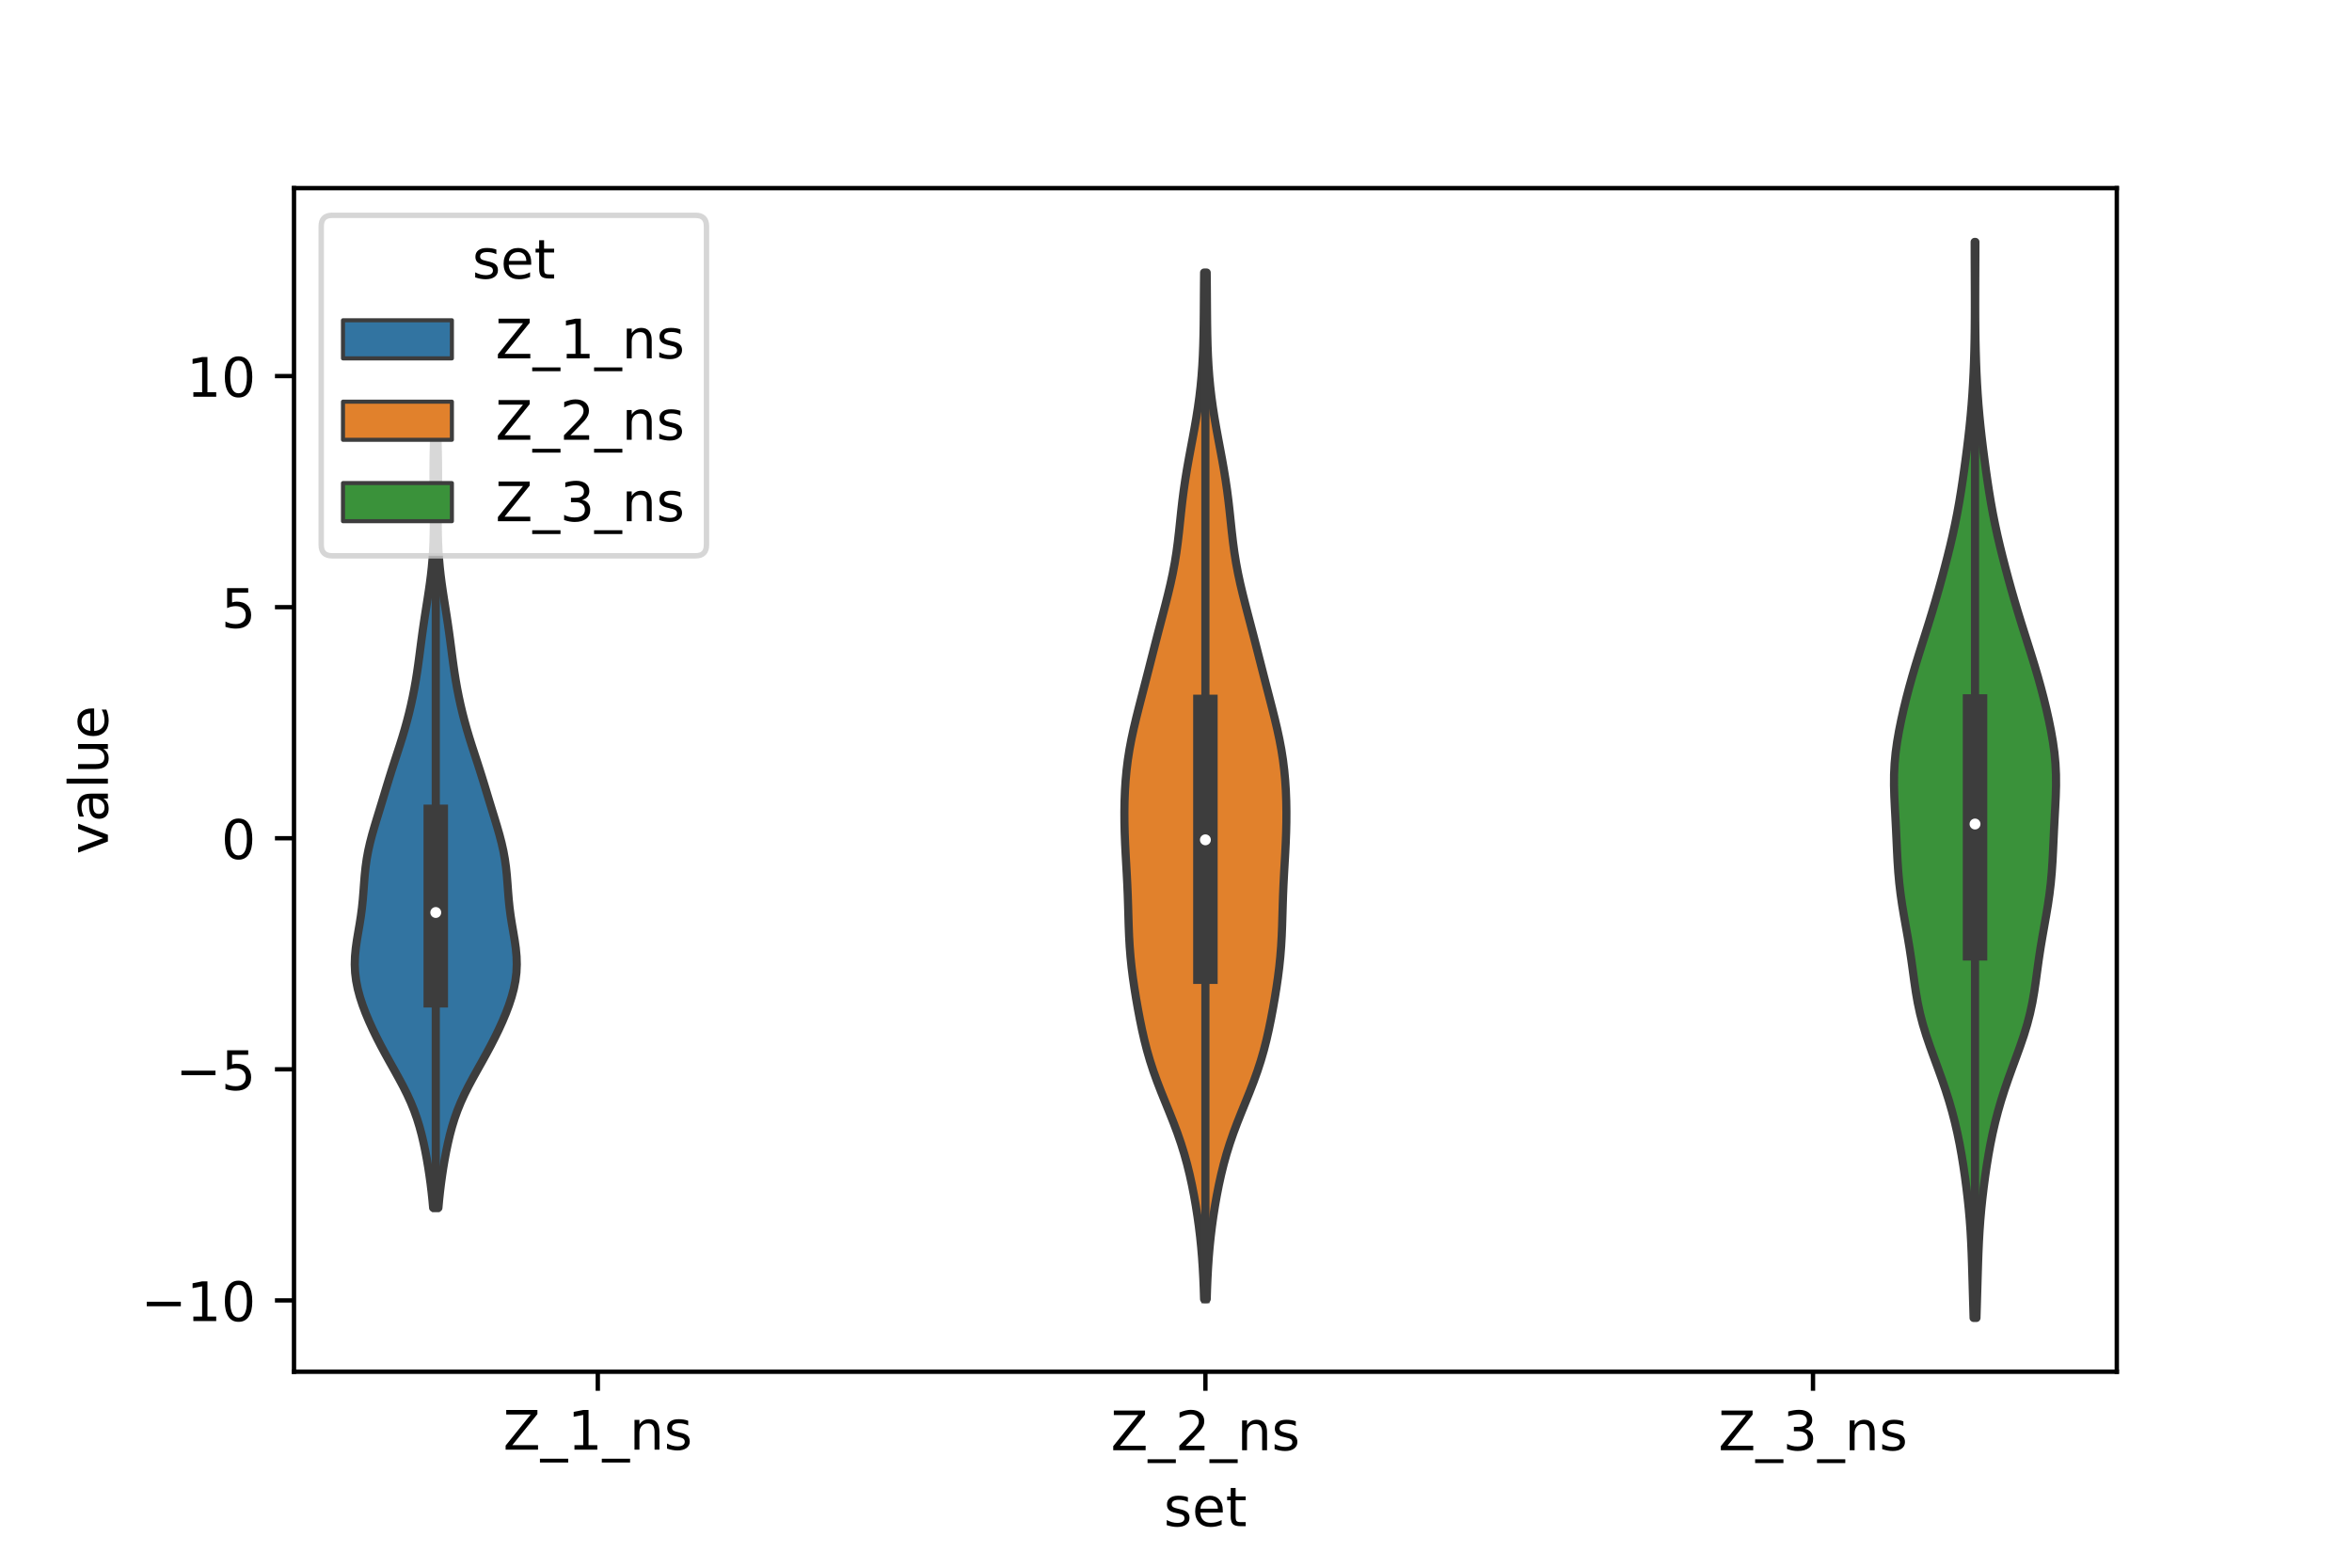 <?xml version="1.0" encoding="utf-8" standalone="no"?>
<!DOCTYPE svg PUBLIC "-//W3C//DTD SVG 1.1//EN"
  "http://www.w3.org/Graphics/SVG/1.1/DTD/svg11.dtd">
<!-- Created with matplotlib (https://matplotlib.org/) -->
<svg height="288pt" version="1.1" viewBox="0 0 432 288" width="432pt" xmlns="http://www.w3.org/2000/svg" xmlns:xlink="http://www.w3.org/1999/xlink">
 <defs>
  <style type="text/css">*{stroke-linecap:butt;stroke-linejoin:round;}</style>
 </defs>
 <g id="figure_1">
  <g id="patch_1">
   <path d="M 0 288 
L 432 288 
L 432 0 
L 0 0 
z
" style="fill:#ffffff;"/>
  </g>
  <g id="axes_1">
   <g id="patch_2">
    <path d="M 54 252 
L 388.8 252 
L 388.8 34.56 
L 54 34.56 
z
" style="fill:#ffffff;"/>
   </g>
   <g id="PolyCollection_1">
    <defs>
     <path d="M 80.521 -66.105 
L 79.559 -66.105 
L 79.423 -67.596 
L 79.264 -69.086 
L 79.082 -70.576 
L 78.877 -72.066 
L 78.649 -73.556 
L 78.395 -75.047 
L 78.115 -76.537 
L 77.803 -78.027 
L 77.453 -79.517 
L 77.053 -81.008 
L 76.594 -82.498 
L 76.064 -83.988 
L 75.459 -85.478 
L 74.779 -86.968 
L 74.032 -88.459 
L 73.235 -89.949 
L 72.408 -91.439 
L 71.573 -92.929 
L 70.749 -94.42 
L 69.95 -95.91 
L 69.185 -97.4 
L 68.461 -98.89 
L 67.783 -100.381 
L 67.158 -101.871 
L 66.596 -103.361 
L 66.108 -104.851 
L 65.708 -106.341 
L 65.412 -107.832 
L 65.227 -109.322 
L 65.16 -110.812 
L 65.204 -112.302 
L 65.344 -113.793 
L 65.554 -115.283 
L 65.803 -116.773 
L 66.058 -118.263 
L 66.292 -119.754 
L 66.486 -121.244 
L 66.639 -122.734 
L 66.76 -124.224 
L 66.869 -125.714 
L 66.989 -127.205 
L 67.144 -128.695 
L 67.353 -130.185 
L 67.624 -131.675 
L 67.959 -133.166 
L 68.348 -134.656 
L 68.777 -136.146 
L 69.228 -137.636 
L 69.686 -139.126 
L 70.142 -140.617 
L 70.594 -142.107 
L 71.045 -143.597 
L 71.503 -145.087 
L 71.972 -146.578 
L 72.453 -148.068 
L 72.94 -149.558 
L 73.423 -151.048 
L 73.891 -152.539 
L 74.335 -154.029 
L 74.75 -155.519 
L 75.135 -157.009 
L 75.488 -158.499 
L 75.811 -159.99 
L 76.104 -161.48 
L 76.367 -162.97 
L 76.604 -164.46 
L 76.819 -165.951 
L 77.019 -167.441 
L 77.212 -168.931 
L 77.407 -170.421 
L 77.609 -171.911 
L 77.823 -173.402 
L 78.048 -174.892 
L 78.281 -176.382 
L 78.517 -177.872 
L 78.745 -179.363 
L 78.959 -180.853 
L 79.15 -182.343 
L 79.313 -183.833 
L 79.444 -185.324 
L 79.544 -186.814 
L 79.614 -188.304 
L 79.657 -189.794 
L 79.678 -191.284 
L 79.681 -192.775 
L 79.672 -194.265 
L 79.655 -195.755 
L 79.637 -197.245 
L 79.622 -198.736 
L 79.615 -200.226 
L 79.619 -201.716 
L 79.633 -203.206 
L 79.658 -204.696 
L 79.69 -206.187 
L 79.727 -207.677 
L 79.765 -209.167 
L 79.804 -210.657 
L 79.84 -212.148 
L 79.874 -213.638 
L 80.206 -213.638 
L 80.206 -213.638 
L 80.24 -212.148 
L 80.276 -210.657 
L 80.315 -209.167 
L 80.353 -207.677 
L 80.39 -206.187 
L 80.422 -204.696 
L 80.447 -203.206 
L 80.461 -201.716 
L 80.465 -200.226 
L 80.458 -198.736 
L 80.443 -197.245 
L 80.425 -195.755 
L 80.408 -194.265 
L 80.399 -192.775 
L 80.402 -191.284 
L 80.423 -189.794 
L 80.466 -188.304 
L 80.536 -186.814 
L 80.636 -185.324 
L 80.767 -183.833 
L 80.93 -182.343 
L 81.121 -180.853 
L 81.335 -179.363 
L 81.563 -177.872 
L 81.799 -176.382 
L 82.032 -174.892 
L 82.257 -173.402 
L 82.471 -171.911 
L 82.673 -170.421 
L 82.868 -168.931 
L 83.061 -167.441 
L 83.261 -165.951 
L 83.476 -164.46 
L 83.713 -162.97 
L 83.976 -161.48 
L 84.269 -159.99 
L 84.592 -158.499 
L 84.945 -157.009 
L 85.33 -155.519 
L 85.745 -154.029 
L 86.189 -152.539 
L 86.657 -151.048 
L 87.14 -149.558 
L 87.627 -148.068 
L 88.108 -146.578 
L 88.577 -145.087 
L 89.035 -143.597 
L 89.486 -142.107 
L 89.938 -140.617 
L 90.394 -139.126 
L 90.852 -137.636 
L 91.303 -136.146 
L 91.732 -134.656 
L 92.121 -133.166 
L 92.456 -131.675 
L 92.727 -130.185 
L 92.936 -128.695 
L 93.091 -127.205 
L 93.211 -125.714 
L 93.32 -124.224 
L 93.441 -122.734 
L 93.594 -121.244 
L 93.788 -119.754 
L 94.022 -118.263 
L 94.277 -116.773 
L 94.526 -115.283 
L 94.736 -113.793 
L 94.876 -112.302 
L 94.92 -110.812 
L 94.853 -109.322 
L 94.668 -107.832 
L 94.372 -106.341 
L 93.972 -104.851 
L 93.484 -103.361 
L 92.922 -101.871 
L 92.297 -100.381 
L 91.619 -98.89 
L 90.895 -97.4 
L 90.13 -95.91 
L 89.331 -94.42 
L 88.507 -92.929 
L 87.672 -91.439 
L 86.845 -89.949 
L 86.048 -88.459 
L 85.301 -86.968 
L 84.621 -85.478 
L 84.016 -83.988 
L 83.486 -82.498 
L 83.027 -81.008 
L 82.627 -79.517 
L 82.277 -78.027 
L 81.965 -76.537 
L 81.685 -75.047 
L 81.431 -73.556 
L 81.203 -72.066 
L 80.998 -70.576 
L 80.816 -69.086 
L 80.657 -67.596 
L 80.521 -66.105 
z
" id="m41c3874e4f" style="stroke:#3d3d3d;stroke-width:1.5;"/>
    </defs>
    <g clip-path="url(#pc2ccc4e404)">
     <use style="fill:#3274a1;stroke:#3d3d3d;stroke-width:1.5;" x="0" xlink:href="#m41c3874e4f" y="288"/>
    </g>
   </g>
   <g id="PolyCollection_2">
    <defs>
     <path d="M 221.641 -49.347 
L 221.159 -49.347 
L 221.098 -51.252 
L 221.019 -53.156 
L 220.918 -55.061 
L 220.789 -56.966 
L 220.628 -58.871 
L 220.433 -60.776 
L 220.203 -62.681 
L 219.938 -64.586 
L 219.639 -66.491 
L 219.304 -68.395 
L 218.931 -70.3 
L 218.514 -72.205 
L 218.044 -74.11 
L 217.516 -76.015 
L 216.923 -77.92 
L 216.267 -79.825 
L 215.553 -81.729 
L 214.798 -83.634 
L 214.024 -85.539 
L 213.255 -87.444 
L 212.519 -89.349 
L 211.835 -91.254 
L 211.216 -93.159 
L 210.666 -95.064 
L 210.18 -96.968 
L 209.748 -98.873 
L 209.358 -100.778 
L 208.999 -102.683 
L 208.665 -104.588 
L 208.358 -106.493 
L 208.08 -108.398 
L 207.84 -110.302 
L 207.644 -112.207 
L 207.493 -114.112 
L 207.384 -116.017 
L 207.308 -117.922 
L 207.251 -119.827 
L 207.196 -121.732 
L 207.133 -123.637 
L 207.052 -125.541 
L 206.955 -127.446 
L 206.847 -129.351 
L 206.74 -131.256 
L 206.645 -133.161 
L 206.572 -135.066 
L 206.529 -136.971 
L 206.52 -138.876 
L 206.549 -140.78 
L 206.621 -142.685 
L 206.742 -144.59 
L 206.917 -146.495 
L 207.153 -148.4 
L 207.452 -150.305 
L 207.811 -152.21 
L 208.222 -154.114 
L 208.673 -156.019 
L 209.15 -157.924 
L 209.64 -159.829 
L 210.134 -161.734 
L 210.626 -163.639 
L 211.114 -165.544 
L 211.6 -167.449 
L 212.087 -169.353 
L 212.578 -171.258 
L 213.075 -173.163 
L 213.574 -175.068 
L 214.069 -176.973 
L 214.549 -178.878 
L 215 -180.783 
L 215.41 -182.687 
L 215.768 -184.592 
L 216.074 -186.497 
L 216.331 -188.402 
L 216.552 -190.307 
L 216.754 -192.212 
L 216.955 -194.117 
L 217.172 -196.022 
L 217.416 -197.926 
L 217.694 -199.831 
L 218.005 -201.736 
L 218.341 -203.641 
L 218.695 -205.546 
L 219.053 -207.451 
L 219.402 -209.356 
L 219.731 -211.261 
L 220.03 -213.165 
L 220.292 -215.07 
L 220.513 -216.975 
L 220.692 -218.88 
L 220.831 -220.785 
L 220.934 -222.69 
L 221.006 -224.595 
L 221.054 -226.499 
L 221.084 -228.404 
L 221.103 -230.309 
L 221.117 -232.214 
L 221.13 -234.119 
L 221.145 -236.024 
L 221.166 -237.929 
L 221.634 -237.929 
L 221.634 -237.929 
L 221.655 -236.024 
L 221.67 -234.119 
L 221.683 -232.214 
L 221.697 -230.309 
L 221.716 -228.404 
L 221.746 -226.499 
L 221.794 -224.595 
L 221.866 -222.69 
L 221.969 -220.785 
L 222.108 -218.88 
L 222.287 -216.975 
L 222.508 -215.07 
L 222.77 -213.165 
L 223.069 -211.261 
L 223.398 -209.356 
L 223.747 -207.451 
L 224.105 -205.546 
L 224.459 -203.641 
L 224.795 -201.736 
L 225.106 -199.831 
L 225.384 -197.926 
L 225.628 -196.022 
L 225.845 -194.117 
L 226.046 -192.212 
L 226.248 -190.307 
L 226.469 -188.402 
L 226.726 -186.497 
L 227.032 -184.592 
L 227.39 -182.687 
L 227.8 -180.783 
L 228.251 -178.878 
L 228.731 -176.973 
L 229.226 -175.068 
L 229.725 -173.163 
L 230.222 -171.258 
L 230.713 -169.353 
L 231.2 -167.449 
L 231.686 -165.544 
L 232.174 -163.639 
L 232.666 -161.734 
L 233.16 -159.829 
L 233.65 -157.924 
L 234.127 -156.019 
L 234.578 -154.114 
L 234.989 -152.21 
L 235.348 -150.305 
L 235.647 -148.4 
L 235.883 -146.495 
L 236.058 -144.59 
L 236.179 -142.685 
L 236.251 -140.78 
L 236.28 -138.876 
L 236.271 -136.971 
L 236.228 -135.066 
L 236.155 -133.161 
L 236.06 -131.256 
L 235.953 -129.351 
L 235.845 -127.446 
L 235.748 -125.541 
L 235.667 -123.637 
L 235.604 -121.732 
L 235.549 -119.827 
L 235.492 -117.922 
L 235.416 -116.017 
L 235.307 -114.112 
L 235.156 -112.207 
L 234.96 -110.302 
L 234.72 -108.398 
L 234.442 -106.493 
L 234.135 -104.588 
L 233.801 -102.683 
L 233.442 -100.778 
L 233.052 -98.873 
L 232.62 -96.968 
L 232.134 -95.064 
L 231.584 -93.159 
L 230.965 -91.254 
L 230.281 -89.349 
L 229.545 -87.444 
L 228.776 -85.539 
L 228.002 -83.634 
L 227.247 -81.729 
L 226.533 -79.825 
L 225.876 -77.92 
L 225.284 -76.015 
L 224.756 -74.11 
L 224.286 -72.205 
L 223.869 -70.3 
L 223.496 -68.395 
L 223.161 -66.491 
L 222.862 -64.586 
L 222.597 -62.681 
L 222.367 -60.776 
L 222.172 -58.871 
L 222.011 -56.966 
L 221.882 -55.061 
L 221.781 -53.156 
L 221.702 -51.252 
L 221.641 -49.347 
z
" id="m3691a6d955" style="stroke:#3d3d3d;stroke-width:1.5;"/>
    </defs>
    <g clip-path="url(#pc2ccc4e404)">
     <use style="fill:#e1812c;stroke:#3d3d3d;stroke-width:1.5;" x="0" xlink:href="#m3691a6d955" y="288"/>
    </g>
   </g>
   <g id="PolyCollection_3">
    <defs>
     <path d="M 363.022 -45.884 
L 362.498 -45.884 
L 362.439 -47.88 
L 362.38 -49.877 
L 362.323 -51.874 
L 362.265 -53.87 
L 362.204 -55.867 
L 362.134 -57.864 
L 362.046 -59.86 
L 361.934 -61.857 
L 361.791 -63.854 
L 361.616 -65.851 
L 361.408 -67.847 
L 361.171 -69.844 
L 360.907 -71.841 
L 360.615 -73.837 
L 360.291 -75.834 
L 359.929 -77.831 
L 359.521 -79.827 
L 359.06 -81.824 
L 358.542 -83.821 
L 357.964 -85.818 
L 357.33 -87.814 
L 356.647 -89.811 
L 355.928 -91.808 
L 355.194 -93.804 
L 354.472 -95.801 
L 353.792 -97.798 
L 353.183 -99.794 
L 352.662 -101.791 
L 352.234 -103.788 
L 351.886 -105.784 
L 351.592 -107.781 
L 351.321 -109.778 
L 351.044 -111.775 
L 350.742 -113.771 
L 350.41 -115.768 
L 350.058 -117.765 
L 349.705 -119.761 
L 349.373 -121.758 
L 349.083 -123.755 
L 348.847 -125.751 
L 348.666 -127.748 
L 348.531 -129.745 
L 348.428 -131.741 
L 348.336 -133.738 
L 348.242 -135.735 
L 348.138 -137.732 
L 348.03 -139.728 
L 347.935 -141.725 
L 347.88 -143.722 
L 347.891 -145.718 
L 347.988 -147.715 
L 348.176 -149.712 
L 348.451 -151.708 
L 348.797 -153.705 
L 349.2 -155.702 
L 349.648 -157.699 
L 350.134 -159.695 
L 350.656 -161.692 
L 351.213 -163.689 
L 351.802 -165.685 
L 352.415 -167.682 
L 353.044 -169.679 
L 353.676 -171.675 
L 354.303 -173.672 
L 354.915 -175.669 
L 355.507 -177.665 
L 356.079 -179.662 
L 356.632 -181.659 
L 357.167 -183.656 
L 357.683 -185.652 
L 358.178 -187.649 
L 358.645 -189.646 
L 359.079 -191.642 
L 359.477 -193.639 
L 359.839 -195.636 
L 360.168 -197.632 
L 360.473 -199.629 
L 360.759 -201.626 
L 361.03 -203.622 
L 361.289 -205.619 
L 361.531 -207.616 
L 361.754 -209.613 
L 361.953 -211.609 
L 362.127 -213.606 
L 362.274 -215.603 
L 362.397 -217.599 
L 362.496 -219.596 
L 362.574 -221.593 
L 362.633 -223.589 
L 362.676 -225.586 
L 362.703 -227.583 
L 362.719 -229.58 
L 362.725 -231.576 
L 362.724 -233.573 
L 362.719 -235.57 
L 362.711 -237.566 
L 362.703 -239.563 
L 362.697 -241.56 
L 362.695 -243.556 
L 362.825 -243.556 
L 362.825 -243.556 
L 362.823 -241.56 
L 362.817 -239.563 
L 362.809 -237.566 
L 362.801 -235.57 
L 362.796 -233.573 
L 362.795 -231.576 
L 362.801 -229.58 
L 362.817 -227.583 
L 362.844 -225.586 
L 362.887 -223.589 
L 362.946 -221.593 
L 363.024 -219.596 
L 363.123 -217.599 
L 363.246 -215.603 
L 363.393 -213.606 
L 363.567 -211.609 
L 363.766 -209.613 
L 363.989 -207.616 
L 364.231 -205.619 
L 364.49 -203.622 
L 364.761 -201.626 
L 365.047 -199.629 
L 365.352 -197.632 
L 365.681 -195.636 
L 366.043 -193.639 
L 366.441 -191.642 
L 366.875 -189.646 
L 367.342 -187.649 
L 367.837 -185.652 
L 368.353 -183.656 
L 368.888 -181.659 
L 369.441 -179.662 
L 370.013 -177.665 
L 370.605 -175.669 
L 371.217 -173.672 
L 371.844 -171.675 
L 372.476 -169.679 
L 373.105 -167.682 
L 373.718 -165.685 
L 374.307 -163.689 
L 374.864 -161.692 
L 375.386 -159.695 
L 375.872 -157.699 
L 376.32 -155.702 
L 376.723 -153.705 
L 377.069 -151.708 
L 377.344 -149.712 
L 377.532 -147.715 
L 377.629 -145.718 
L 377.64 -143.722 
L 377.585 -141.725 
L 377.49 -139.728 
L 377.382 -137.732 
L 377.278 -135.735 
L 377.184 -133.738 
L 377.092 -131.741 
L 376.989 -129.745 
L 376.854 -127.748 
L 376.673 -125.751 
L 376.437 -123.755 
L 376.147 -121.758 
L 375.815 -119.761 
L 375.462 -117.765 
L 375.11 -115.768 
L 374.778 -113.771 
L 374.476 -111.775 
L 374.199 -109.778 
L 373.928 -107.781 
L 373.634 -105.784 
L 373.286 -103.788 
L 372.858 -101.791 
L 372.337 -99.794 
L 371.728 -97.798 
L 371.048 -95.801 
L 370.326 -93.804 
L 369.592 -91.808 
L 368.873 -89.811 
L 368.19 -87.814 
L 367.556 -85.818 
L 366.978 -83.821 
L 366.46 -81.824 
L 365.999 -79.827 
L 365.591 -77.831 
L 365.229 -75.834 
L 364.905 -73.837 
L 364.613 -71.841 
L 364.349 -69.844 
L 364.112 -67.847 
L 363.904 -65.851 
L 363.729 -63.854 
L 363.586 -61.857 
L 363.474 -59.86 
L 363.386 -57.864 
L 363.316 -55.867 
L 363.255 -53.87 
L 363.197 -51.874 
L 363.14 -49.877 
L 363.081 -47.88 
L 363.022 -45.884 
z
" id="ma2c803d8ab" style="stroke:#3d3d3d;stroke-width:1.5;"/>
    </defs>
    <g clip-path="url(#pc2ccc4e404)">
     <use style="fill:#3a923a;stroke:#3d3d3d;stroke-width:1.5;" x="0" xlink:href="#ma2c803d8ab" y="288"/>
    </g>
   </g>
   <g id="patch_3">
    <path clip-path="url(#pc2ccc4e404)" d="M 109.8 153.991 
L 109.8 153.991 
L 109.8 153.991 
L 109.8 153.991 
z
" style="fill:#3274a1;stroke:#3d3d3d;stroke-linejoin:miter;stroke-width:0.75;"/>
   </g>
   <g id="patch_4">
    <path clip-path="url(#pc2ccc4e404)" d="M 109.8 153.991 
L 109.8 153.991 
L 109.8 153.991 
L 109.8 153.991 
z
" style="fill:#e1812c;stroke:#3d3d3d;stroke-linejoin:miter;stroke-width:0.75;"/>
   </g>
   <g id="patch_5">
    <path clip-path="url(#pc2ccc4e404)" d="M 109.8 153.991 
L 109.8 153.991 
L 109.8 153.991 
L 109.8 153.991 
z
" style="fill:#3a923a;stroke:#3d3d3d;stroke-linejoin:miter;stroke-width:0.75;"/>
   </g>
   <g id="matplotlib.axis_1">
    <g id="xtick_1">
     <g id="line2d_1">
      <defs>
       <path d="M 0 0 
L 0 3.5 
" id="m11bf051563" style="stroke:#000000;stroke-width:0.8;"/>
      </defs>
      <g>
       <use style="stroke:#000000;stroke-width:0.8;" x="109.8" xlink:href="#m11bf051563" y="252"/>
      </g>
     </g>
     <g id="text_1">
      <!-- Z_1_ns -->
      <g transform="translate(92.42 266.32)scale(0.1 -0.1)">
       <defs>
        <path d="M 5.609 72.906 
L 62.891 72.906 
L 62.891 65.375 
L 16.797 8.297 
L 64.016 8.297 
L 64.016 0 
L 4.5 0 
L 4.5 7.516 
L 50.594 64.594 
L 5.609 64.594 
z
" id="DejaVuSans-90"/>
        <path d="M 50.984 -16.609 
L 50.984 -23.578 
L -0.984 -23.578 
L -0.984 -16.609 
z
" id="DejaVuSans-95"/>
        <path d="M 12.406 8.297 
L 28.516 8.297 
L 28.516 63.922 
L 10.984 60.406 
L 10.984 69.391 
L 28.422 72.906 
L 38.281 72.906 
L 38.281 8.297 
L 54.391 8.297 
L 54.391 0 
L 12.406 0 
z
" id="DejaVuSans-49"/>
        <path d="M 54.891 33.016 
L 54.891 0 
L 45.906 0 
L 45.906 32.719 
Q 45.906 40.484 42.875 44.328 
Q 39.844 48.188 33.797 48.188 
Q 26.516 48.188 22.312 43.547 
Q 18.109 38.922 18.109 30.906 
L 18.109 0 
L 9.078 0 
L 9.078 54.688 
L 18.109 54.688 
L 18.109 46.188 
Q 21.344 51.125 25.703 53.562 
Q 30.078 56 35.797 56 
Q 45.219 56 50.047 50.172 
Q 54.891 44.344 54.891 33.016 
z
" id="DejaVuSans-110"/>
        <path d="M 44.281 53.078 
L 44.281 44.578 
Q 40.484 46.531 36.375 47.5 
Q 32.281 48.484 27.875 48.484 
Q 21.188 48.484 17.844 46.438 
Q 14.5 44.391 14.5 40.281 
Q 14.5 37.156 16.891 35.375 
Q 19.281 33.594 26.516 31.984 
L 29.594 31.297 
Q 39.156 29.25 43.188 25.516 
Q 47.219 21.781 47.219 15.094 
Q 47.219 7.469 41.188 3.016 
Q 35.156 -1.422 24.609 -1.422 
Q 20.219 -1.422 15.453 -0.562 
Q 10.688 0.297 5.422 2 
L 5.422 11.281 
Q 10.406 8.688 15.234 7.391 
Q 20.062 6.109 24.812 6.109 
Q 31.156 6.109 34.562 8.281 
Q 37.984 10.453 37.984 14.406 
Q 37.984 18.062 35.516 20.016 
Q 33.062 21.969 24.703 23.781 
L 21.578 24.516 
Q 13.234 26.266 9.516 29.906 
Q 5.812 33.547 5.812 39.891 
Q 5.812 47.609 11.281 51.797 
Q 16.75 56 26.812 56 
Q 31.781 56 36.172 55.266 
Q 40.578 54.547 44.281 53.078 
z
" id="DejaVuSans-115"/>
       </defs>
       <use xlink:href="#DejaVuSans-90"/>
       <use x="68.506" xlink:href="#DejaVuSans-95"/>
       <use x="118.506" xlink:href="#DejaVuSans-49"/>
       <use x="182.129" xlink:href="#DejaVuSans-95"/>
       <use x="232.129" xlink:href="#DejaVuSans-110"/>
       <use x="295.508" xlink:href="#DejaVuSans-115"/>
      </g>
     </g>
    </g>
    <g id="xtick_2">
     <g id="line2d_2">
      <g>
       <use style="stroke:#000000;stroke-width:0.8;" x="221.4" xlink:href="#m11bf051563" y="252"/>
      </g>
     </g>
     <g id="text_2">
      <!-- Z_2_ns -->
      <g transform="translate(204.02 266.422)scale(0.1 -0.1)">
       <defs>
        <path d="M 19.188 8.297 
L 53.609 8.297 
L 53.609 0 
L 7.328 0 
L 7.328 8.297 
Q 12.938 14.109 22.625 23.891 
Q 32.328 33.688 34.812 36.531 
Q 39.547 41.844 41.422 45.531 
Q 43.312 49.219 43.312 52.781 
Q 43.312 58.594 39.234 62.25 
Q 35.156 65.922 28.609 65.922 
Q 23.969 65.922 18.812 64.312 
Q 13.672 62.703 7.812 59.422 
L 7.812 69.391 
Q 13.766 71.781 18.938 73 
Q 24.125 74.219 28.422 74.219 
Q 39.75 74.219 46.484 68.547 
Q 53.219 62.891 53.219 53.422 
Q 53.219 48.922 51.531 44.891 
Q 49.859 40.875 45.406 35.406 
Q 44.188 33.984 37.641 27.219 
Q 31.109 20.453 19.188 8.297 
z
" id="DejaVuSans-50"/>
       </defs>
       <use xlink:href="#DejaVuSans-90"/>
       <use x="68.506" xlink:href="#DejaVuSans-95"/>
       <use x="118.506" xlink:href="#DejaVuSans-50"/>
       <use x="182.129" xlink:href="#DejaVuSans-95"/>
       <use x="232.129" xlink:href="#DejaVuSans-110"/>
       <use x="295.508" xlink:href="#DejaVuSans-115"/>
      </g>
     </g>
    </g>
    <g id="xtick_3">
     <g id="line2d_3">
      <g>
       <use style="stroke:#000000;stroke-width:0.8;" x="333" xlink:href="#m11bf051563" y="252"/>
      </g>
     </g>
     <g id="text_3">
      <!-- Z_3_ns -->
      <g transform="translate(315.62 266.422)scale(0.1 -0.1)">
       <defs>
        <path d="M 40.578 39.312 
Q 47.656 37.797 51.625 33 
Q 55.609 28.219 55.609 21.188 
Q 55.609 10.406 48.188 4.484 
Q 40.766 -1.422 27.094 -1.422 
Q 22.516 -1.422 17.656 -0.516 
Q 12.797 0.391 7.625 2.203 
L 7.625 11.719 
Q 11.719 9.328 16.594 8.109 
Q 21.484 6.891 26.812 6.891 
Q 36.078 6.891 40.938 10.547 
Q 45.797 14.203 45.797 21.188 
Q 45.797 27.641 41.281 31.266 
Q 36.766 34.906 28.719 34.906 
L 20.219 34.906 
L 20.219 43.016 
L 29.109 43.016 
Q 36.375 43.016 40.234 45.922 
Q 44.094 48.828 44.094 54.297 
Q 44.094 59.906 40.109 62.906 
Q 36.141 65.922 28.719 65.922 
Q 24.656 65.922 20.016 65.031 
Q 15.375 64.156 9.812 62.312 
L 9.812 71.094 
Q 15.438 72.656 20.344 73.438 
Q 25.25 74.219 29.594 74.219 
Q 40.828 74.219 47.359 69.109 
Q 53.906 64.016 53.906 55.328 
Q 53.906 49.266 50.438 45.094 
Q 46.969 40.922 40.578 39.312 
z
" id="DejaVuSans-51"/>
       </defs>
       <use xlink:href="#DejaVuSans-90"/>
       <use x="68.506" xlink:href="#DejaVuSans-95"/>
       <use x="118.506" xlink:href="#DejaVuSans-51"/>
       <use x="182.129" xlink:href="#DejaVuSans-95"/>
       <use x="232.129" xlink:href="#DejaVuSans-110"/>
       <use x="295.508" xlink:href="#DejaVuSans-115"/>
      </g>
     </g>
    </g>
    <g id="text_4">
     <!-- set -->
     <g transform="translate(213.759 280.378)scale(0.1 -0.1)">
      <defs>
       <path d="M 56.203 29.594 
L 56.203 25.203 
L 14.891 25.203 
Q 15.484 15.922 20.484 11.062 
Q 25.484 6.203 34.422 6.203 
Q 39.594 6.203 44.453 7.469 
Q 49.312 8.734 54.109 11.281 
L 54.109 2.781 
Q 49.266 0.734 44.188 -0.344 
Q 39.109 -1.422 33.891 -1.422 
Q 20.797 -1.422 13.156 6.188 
Q 5.516 13.812 5.516 26.812 
Q 5.516 40.234 12.766 48.109 
Q 20.016 56 32.328 56 
Q 43.359 56 49.781 48.891 
Q 56.203 41.797 56.203 29.594 
z
M 47.219 32.234 
Q 47.125 39.594 43.094 43.984 
Q 39.062 48.391 32.422 48.391 
Q 24.906 48.391 20.391 44.141 
Q 15.875 39.891 15.188 32.172 
z
" id="DejaVuSans-101"/>
       <path d="M 18.312 70.219 
L 18.312 54.688 
L 36.812 54.688 
L 36.812 47.703 
L 18.312 47.703 
L 18.312 18.016 
Q 18.312 11.328 20.141 9.422 
Q 21.969 7.516 27.594 7.516 
L 36.812 7.516 
L 36.812 0 
L 27.594 0 
Q 17.188 0 13.234 3.875 
Q 9.281 7.766 9.281 18.016 
L 9.281 47.703 
L 2.688 47.703 
L 2.688 54.688 
L 9.281 54.688 
L 9.281 70.219 
z
" id="DejaVuSans-116"/>
      </defs>
      <use xlink:href="#DejaVuSans-115"/>
      <use x="52.1" xlink:href="#DejaVuSans-101"/>
      <use x="113.623" xlink:href="#DejaVuSans-116"/>
     </g>
    </g>
   </g>
   <g id="matplotlib.axis_2">
    <g id="ytick_1">
     <g id="line2d_4">
      <defs>
       <path d="M 0 0 
L -3.5 0 
" id="mf68a2dbc99" style="stroke:#000000;stroke-width:0.8;"/>
      </defs>
      <g>
       <use style="stroke:#000000;stroke-width:0.8;" x="54" xlink:href="#mf68a2dbc99" y="238.894"/>
      </g>
     </g>
     <g id="text_5">
      <!-- −10 -->
      <g transform="translate(25.895 242.693)scale(0.1 -0.1)">
       <defs>
        <path d="M 10.594 35.5 
L 73.188 35.5 
L 73.188 27.203 
L 10.594 27.203 
z
" id="DejaVuSans-8722"/>
        <path d="M 31.781 66.406 
Q 24.172 66.406 20.328 58.906 
Q 16.5 51.422 16.5 36.375 
Q 16.5 21.391 20.328 13.891 
Q 24.172 6.391 31.781 6.391 
Q 39.453 6.391 43.281 13.891 
Q 47.125 21.391 47.125 36.375 
Q 47.125 51.422 43.281 58.906 
Q 39.453 66.406 31.781 66.406 
z
M 31.781 74.219 
Q 44.047 74.219 50.516 64.516 
Q 56.984 54.828 56.984 36.375 
Q 56.984 17.969 50.516 8.266 
Q 44.047 -1.422 31.781 -1.422 
Q 19.531 -1.422 13.062 8.266 
Q 6.594 17.969 6.594 36.375 
Q 6.594 54.828 13.062 64.516 
Q 19.531 74.219 31.781 74.219 
z
" id="DejaVuSans-48"/>
       </defs>
       <use xlink:href="#DejaVuSans-8722"/>
       <use x="83.789" xlink:href="#DejaVuSans-49"/>
       <use x="147.412" xlink:href="#DejaVuSans-48"/>
      </g>
     </g>
    </g>
    <g id="ytick_2">
     <g id="line2d_5">
      <g>
       <use style="stroke:#000000;stroke-width:0.8;" x="54" xlink:href="#mf68a2dbc99" y="196.442"/>
      </g>
     </g>
     <g id="text_6">
      <!-- −5 -->
      <g transform="translate(32.258 200.242)scale(0.1 -0.1)">
       <defs>
        <path d="M 10.797 72.906 
L 49.516 72.906 
L 49.516 64.594 
L 19.828 64.594 
L 19.828 46.734 
Q 21.969 47.469 24.109 47.828 
Q 26.266 48.188 28.422 48.188 
Q 40.625 48.188 47.75 41.5 
Q 54.891 34.812 54.891 23.391 
Q 54.891 11.625 47.562 5.094 
Q 40.234 -1.422 26.906 -1.422 
Q 22.312 -1.422 17.547 -0.641 
Q 12.797 0.141 7.719 1.703 
L 7.719 11.625 
Q 12.109 9.234 16.797 8.062 
Q 21.484 6.891 26.703 6.891 
Q 35.156 6.891 40.078 11.328 
Q 45.016 15.766 45.016 23.391 
Q 45.016 31 40.078 35.438 
Q 35.156 39.891 26.703 39.891 
Q 22.75 39.891 18.812 39.016 
Q 14.891 38.141 10.797 36.281 
z
" id="DejaVuSans-53"/>
       </defs>
       <use xlink:href="#DejaVuSans-8722"/>
       <use x="83.789" xlink:href="#DejaVuSans-53"/>
      </g>
     </g>
    </g>
    <g id="ytick_3">
     <g id="line2d_6">
      <g>
       <use style="stroke:#000000;stroke-width:0.8;" x="54" xlink:href="#mf68a2dbc99" y="153.991"/>
      </g>
     </g>
     <g id="text_7">
      <!-- 0 -->
      <g transform="translate(40.638 157.791)scale(0.1 -0.1)">
       <use xlink:href="#DejaVuSans-48"/>
      </g>
     </g>
    </g>
    <g id="ytick_4">
     <g id="line2d_7">
      <g>
       <use style="stroke:#000000;stroke-width:0.8;" x="54" xlink:href="#mf68a2dbc99" y="111.54"/>
      </g>
     </g>
     <g id="text_8">
      <!-- 5 -->
      <g transform="translate(40.638 115.34)scale(0.1 -0.1)">
       <use xlink:href="#DejaVuSans-53"/>
      </g>
     </g>
    </g>
    <g id="ytick_5">
     <g id="line2d_8">
      <g>
       <use style="stroke:#000000;stroke-width:0.8;" x="54" xlink:href="#mf68a2dbc99" y="69.089"/>
      </g>
     </g>
     <g id="text_9">
      <!-- 10 -->
      <g transform="translate(34.275 72.889)scale(0.1 -0.1)">
       <use xlink:href="#DejaVuSans-49"/>
       <use x="63.623" xlink:href="#DejaVuSans-48"/>
      </g>
     </g>
    </g>
    <g id="text_10">
     <!-- value -->
     <g transform="translate(19.816 156.938)rotate(-90)scale(0.1 -0.1)">
      <defs>
       <path d="M 2.984 54.688 
L 12.5 54.688 
L 29.594 8.797 
L 46.688 54.688 
L 56.203 54.688 
L 35.688 0 
L 23.484 0 
z
" id="DejaVuSans-118"/>
       <path d="M 34.281 27.484 
Q 23.391 27.484 19.188 25 
Q 14.984 22.516 14.984 16.5 
Q 14.984 11.719 18.141 8.906 
Q 21.297 6.109 26.703 6.109 
Q 34.188 6.109 38.703 11.406 
Q 43.219 16.703 43.219 25.484 
L 43.219 27.484 
z
M 52.203 31.203 
L 52.203 0 
L 43.219 0 
L 43.219 8.297 
Q 40.141 3.328 35.547 0.953 
Q 30.953 -1.422 24.312 -1.422 
Q 15.922 -1.422 10.953 3.297 
Q 6 8.016 6 15.922 
Q 6 25.141 12.172 29.828 
Q 18.359 34.516 30.609 34.516 
L 43.219 34.516 
L 43.219 35.406 
Q 43.219 41.609 39.141 45 
Q 35.062 48.391 27.688 48.391 
Q 23 48.391 18.547 47.266 
Q 14.109 46.141 10.016 43.891 
L 10.016 52.203 
Q 14.938 54.109 19.578 55.047 
Q 24.219 56 28.609 56 
Q 40.484 56 46.344 49.844 
Q 52.203 43.703 52.203 31.203 
z
" id="DejaVuSans-97"/>
       <path d="M 9.422 75.984 
L 18.406 75.984 
L 18.406 0 
L 9.422 0 
z
" id="DejaVuSans-108"/>
       <path d="M 8.5 21.578 
L 8.5 54.688 
L 17.484 54.688 
L 17.484 21.922 
Q 17.484 14.156 20.5 10.266 
Q 23.531 6.391 29.594 6.391 
Q 36.859 6.391 41.078 11.031 
Q 45.312 15.672 45.312 23.688 
L 45.312 54.688 
L 54.297 54.688 
L 54.297 0 
L 45.312 0 
L 45.312 8.406 
Q 42.047 3.422 37.719 1 
Q 33.406 -1.422 27.688 -1.422 
Q 18.266 -1.422 13.375 4.438 
Q 8.5 10.297 8.5 21.578 
z
M 31.109 56 
z
" id="DejaVuSans-117"/>
      </defs>
      <use xlink:href="#DejaVuSans-118"/>
      <use x="59.18" xlink:href="#DejaVuSans-97"/>
      <use x="120.459" xlink:href="#DejaVuSans-108"/>
      <use x="148.242" xlink:href="#DejaVuSans-117"/>
      <use x="211.621" xlink:href="#DejaVuSans-101"/>
     </g>
    </g>
   </g>
   <g id="line2d_9">
    <path clip-path="url(#pc2ccc4e404)" d="M 80.04 221.895 
L 80.04 102.506 
" style="fill:none;stroke:#3d3d3d;stroke-linecap:square;stroke-width:1.5;"/>
   </g>
   <g id="line2d_10">
    <path clip-path="url(#pc2ccc4e404)" d="M 80.04 182.84 
L 80.04 150.058 
" style="fill:none;stroke:#3d3d3d;stroke-linecap:square;stroke-width:4.5;"/>
   </g>
   <g id="line2d_11">
    <path clip-path="url(#pc2ccc4e404)" d="M 221.4 238.653 
L 221.4 61.474 
" style="fill:none;stroke:#3d3d3d;stroke-linecap:square;stroke-width:1.5;"/>
   </g>
   <g id="line2d_12">
    <path clip-path="url(#pc2ccc4e404)" d="M 221.4 178.508 
L 221.4 129.867 
" style="fill:none;stroke:#3d3d3d;stroke-linecap:square;stroke-width:4.5;"/>
   </g>
   <g id="line2d_13">
    <path clip-path="url(#pc2ccc4e404)" d="M 362.76 236.18 
L 362.76 73.558 
" style="fill:none;stroke:#3d3d3d;stroke-linecap:square;stroke-width:1.5;"/>
   </g>
   <g id="line2d_14">
    <path clip-path="url(#pc2ccc4e404)" d="M 362.76 174.211 
L 362.76 129.782 
" style="fill:none;stroke:#3d3d3d;stroke-linecap:square;stroke-width:4.5;"/>
   </g>
   <g id="patch_6">
    <path d="M 54 252 
L 54 34.56 
" style="fill:none;stroke:#000000;stroke-linecap:square;stroke-linejoin:miter;stroke-width:0.8;"/>
   </g>
   <g id="patch_7">
    <path d="M 388.8 252 
L 388.8 34.56 
" style="fill:none;stroke:#000000;stroke-linecap:square;stroke-linejoin:miter;stroke-width:0.8;"/>
   </g>
   <g id="patch_8">
    <path d="M 54 252 
L 388.8 252 
" style="fill:none;stroke:#000000;stroke-linecap:square;stroke-linejoin:miter;stroke-width:0.8;"/>
   </g>
   <g id="patch_9">
    <path d="M 54 34.56 
L 388.8 34.56 
" style="fill:none;stroke:#000000;stroke-linecap:square;stroke-linejoin:miter;stroke-width:0.8;"/>
   </g>
   <g id="PathCollection_1">
    <defs>
     <path d="M 0 1.5 
C 0.398 1.5 0.779 1.342 1.061 1.061 
C 1.342 0.779 1.5 0.398 1.5 0 
C 1.5 -0.398 1.342 -0.779 1.061 -1.061 
C 0.779 -1.342 0.398 -1.5 0 -1.5 
C -0.398 -1.5 -0.779 -1.342 -1.061 -1.061 
C -1.342 -0.779 -1.5 -0.398 -1.5 0 
C -1.5 0.398 -1.342 0.779 -1.061 1.061 
C -0.779 1.342 -0.398 1.5 0 1.5 
z
" id="m30b4ed4a5c" style="stroke:#3d3d3d;"/>
    </defs>
    <g clip-path="url(#pc2ccc4e404)">
     <use style="fill:#ffffff;stroke:#3d3d3d;" x="80.04" xlink:href="#m30b4ed4a5c" y="167.635"/>
    </g>
   </g>
   <g id="PathCollection_2">
    <g clip-path="url(#pc2ccc4e404)">
     <use style="fill:#ffffff;stroke:#3d3d3d;" x="221.4" xlink:href="#m30b4ed4a5c" y="154.285"/>
    </g>
   </g>
   <g id="PathCollection_3">
    <g clip-path="url(#pc2ccc4e404)">
     <use style="fill:#ffffff;stroke:#3d3d3d;" x="362.76" xlink:href="#m30b4ed4a5c" y="151.38"/>
    </g>
   </g>
   <g id="legend_1">
    <g id="patch_10">
     <path d="M 61 102.107 
L 127.759 102.107 
Q 129.759 102.107 129.759 100.107 
L 129.759 41.56 
Q 129.759 39.56 127.759 39.56 
L 61 39.56 
Q 59 39.56 59 41.56 
L 59 100.107 
Q 59 102.107 61 102.107 
z
" style="fill:#ffffff;opacity:0.8;stroke:#cccccc;stroke-linejoin:miter;"/>
    </g>
    <g id="text_11">
     <!-- set -->
     <g transform="translate(86.738 51.158)scale(0.1 -0.1)">
      <use xlink:href="#DejaVuSans-115"/>
      <use x="52.1" xlink:href="#DejaVuSans-101"/>
      <use x="113.623" xlink:href="#DejaVuSans-116"/>
     </g>
    </g>
    <g id="patch_11">
     <path d="M 63 65.837 
L 83 65.837 
L 83 58.837 
L 63 58.837 
z
" style="fill:#3274a1;stroke:#3d3d3d;stroke-linejoin:miter;stroke-width:0.75;"/>
    </g>
    <g id="text_12">
     <!-- Z_1_ns -->
     <g transform="translate(91 65.837)scale(0.1 -0.1)">
      <use xlink:href="#DejaVuSans-90"/>
      <use x="68.506" xlink:href="#DejaVuSans-95"/>
      <use x="118.506" xlink:href="#DejaVuSans-49"/>
      <use x="182.129" xlink:href="#DejaVuSans-95"/>
      <use x="232.129" xlink:href="#DejaVuSans-110"/>
      <use x="295.508" xlink:href="#DejaVuSans-115"/>
     </g>
    </g>
    <g id="patch_12">
     <path d="M 63 80.793 
L 83 80.793 
L 83 73.793 
L 63 73.793 
z
" style="fill:#e1812c;stroke:#3d3d3d;stroke-linejoin:miter;stroke-width:0.75;"/>
    </g>
    <g id="text_13">
     <!-- Z_2_ns -->
     <g transform="translate(91 80.793)scale(0.1 -0.1)">
      <use xlink:href="#DejaVuSans-90"/>
      <use x="68.506" xlink:href="#DejaVuSans-95"/>
      <use x="118.506" xlink:href="#DejaVuSans-50"/>
      <use x="182.129" xlink:href="#DejaVuSans-95"/>
      <use x="232.129" xlink:href="#DejaVuSans-110"/>
      <use x="295.508" xlink:href="#DejaVuSans-115"/>
     </g>
    </g>
    <g id="patch_13">
     <path d="M 63 95.749 
L 83 95.749 
L 83 88.749 
L 63 88.749 
z
" style="fill:#3a923a;stroke:#3d3d3d;stroke-linejoin:miter;stroke-width:0.75;"/>
    </g>
    <g id="text_14">
     <!-- Z_3_ns -->
     <g transform="translate(91 95.749)scale(0.1 -0.1)">
      <use xlink:href="#DejaVuSans-90"/>
      <use x="68.506" xlink:href="#DejaVuSans-95"/>
      <use x="118.506" xlink:href="#DejaVuSans-51"/>
      <use x="182.129" xlink:href="#DejaVuSans-95"/>
      <use x="232.129" xlink:href="#DejaVuSans-110"/>
      <use x="295.508" xlink:href="#DejaVuSans-115"/>
     </g>
    </g>
   </g>
  </g>
 </g>
 <defs>
  <clipPath id="pc2ccc4e404">
   <rect height="217.44" width="334.8" x="54" y="34.56"/>
  </clipPath>
 </defs>
</svg>
